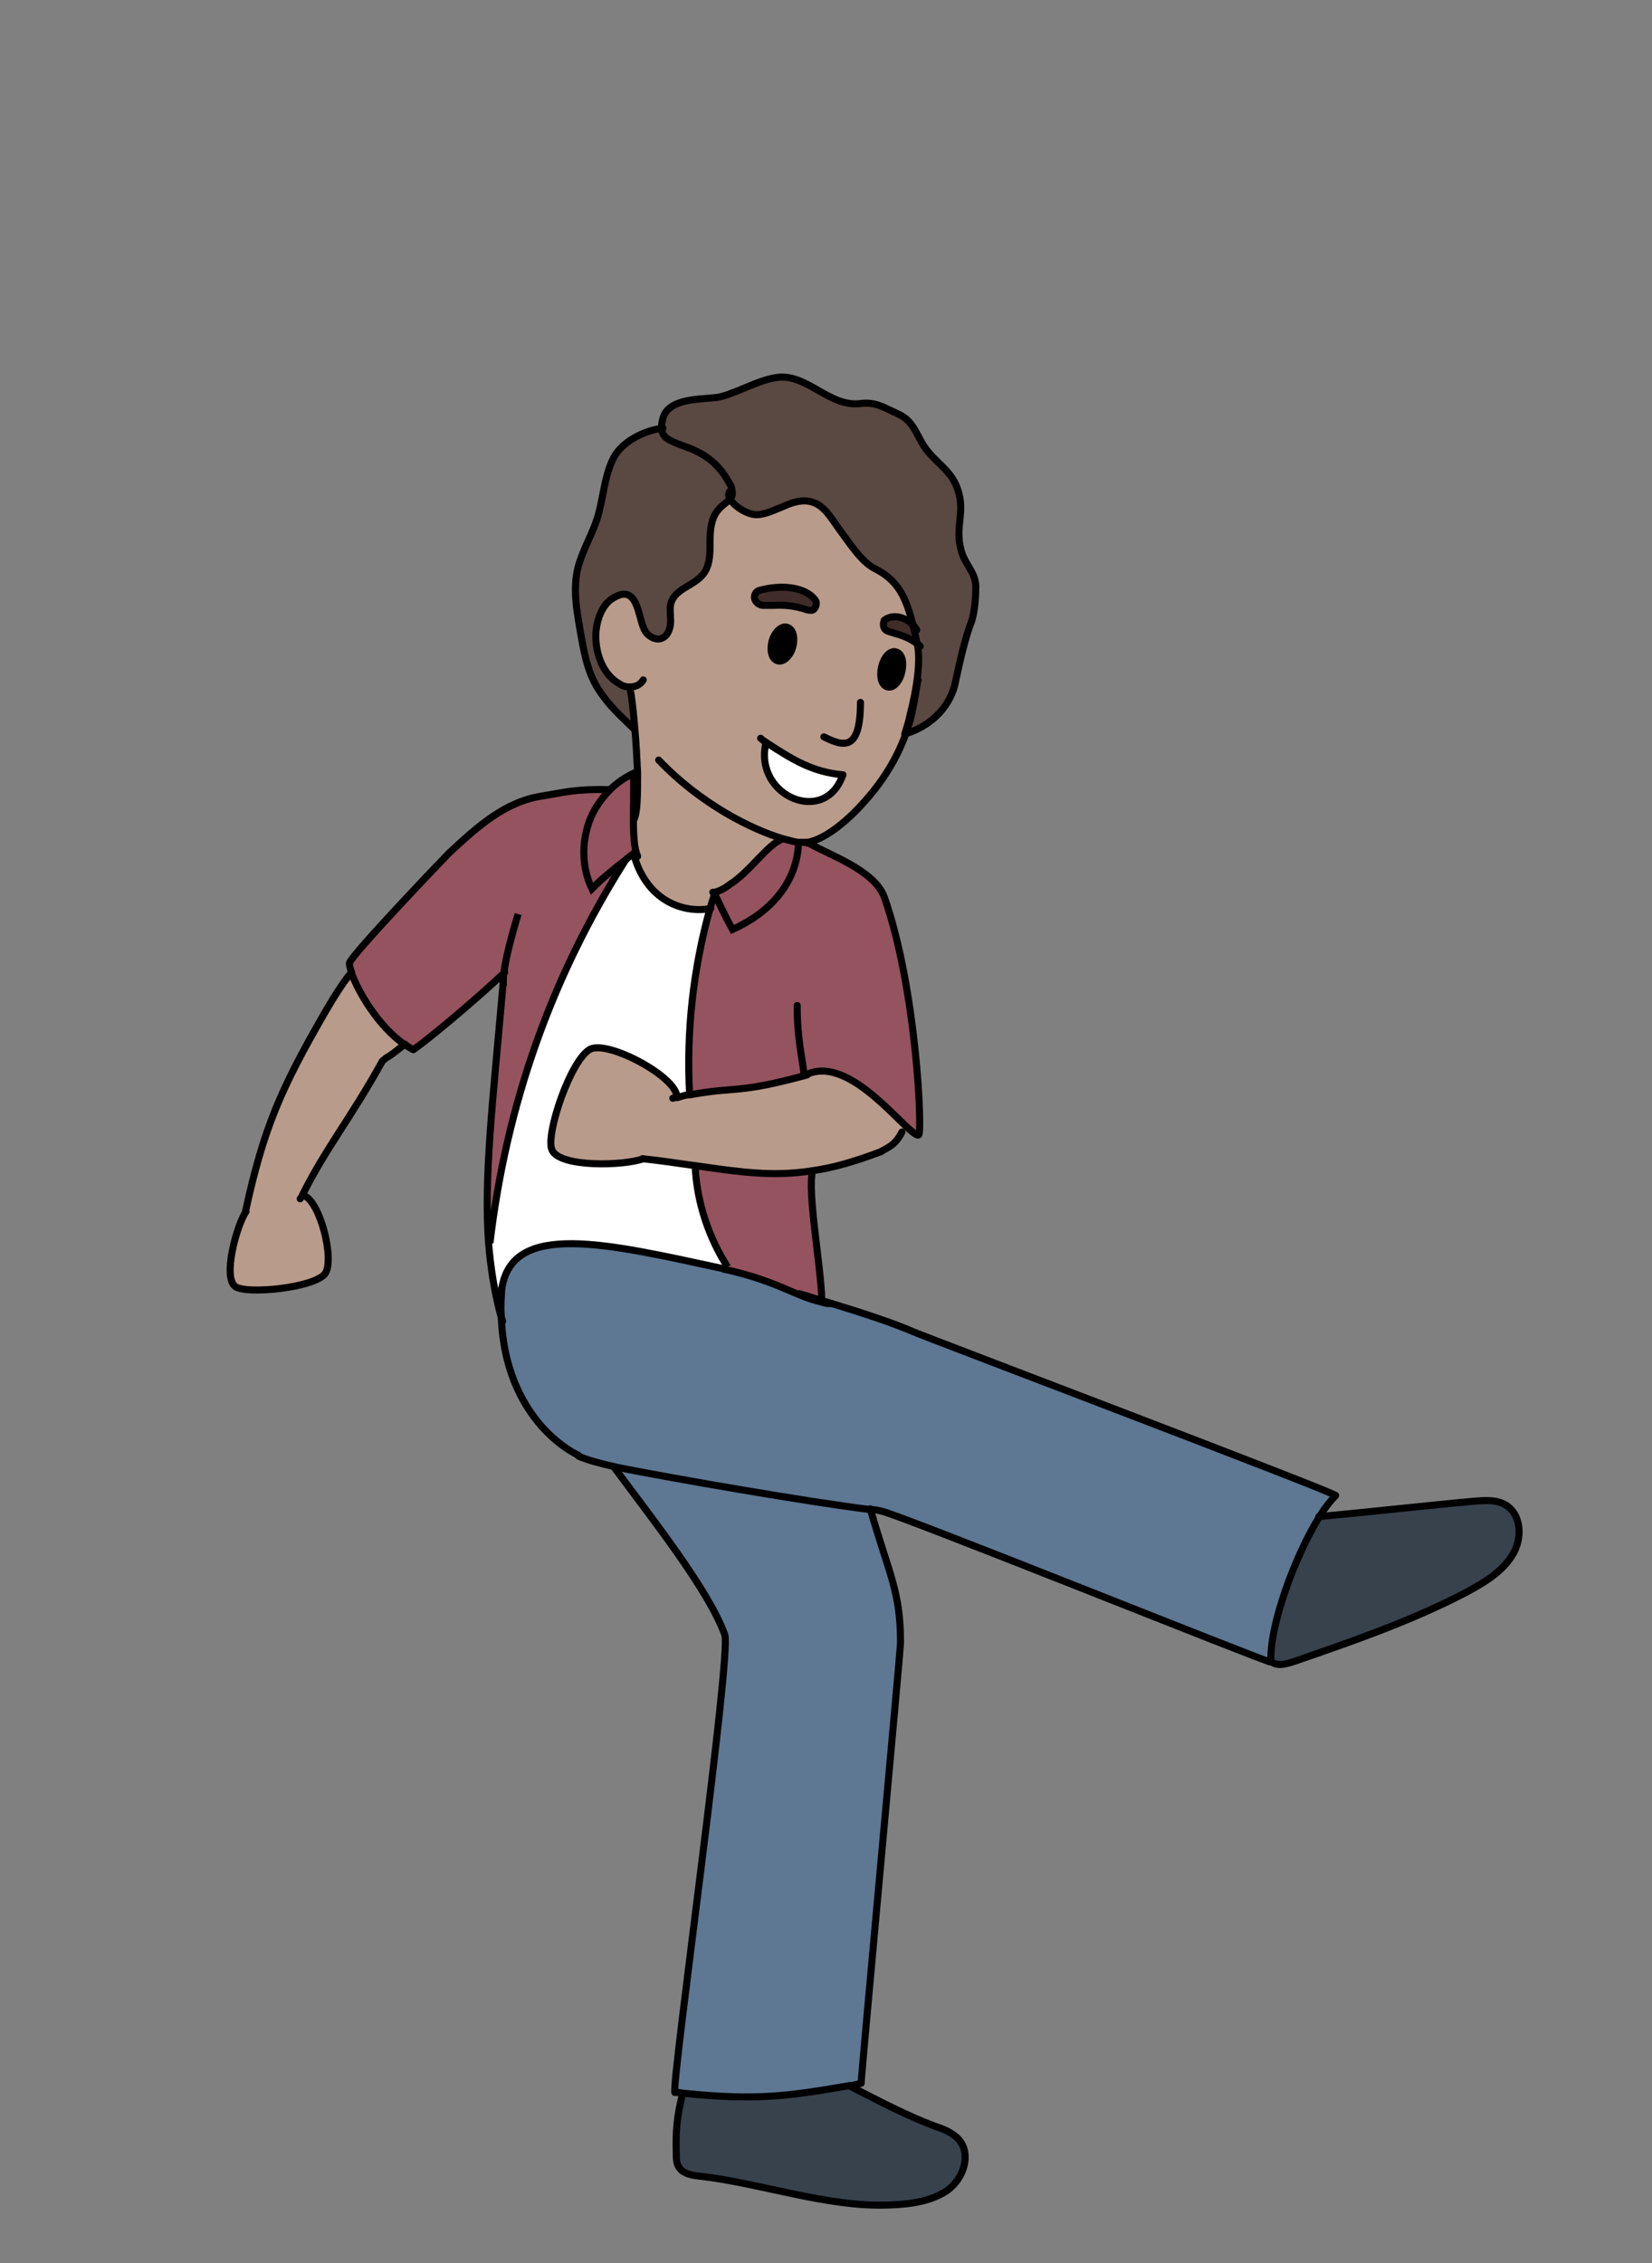 <?xml version="1.0" encoding="UTF-8"?><svg id="asia" xmlns="http://www.w3.org/2000/svg" width="235" height="321.9" viewBox="0 0 235 321.9"><rect x="0" y="0" width="235" height="321.9" fill="#808080" stroke="none"/><defs><style>.cls-1{stroke-linecap:round;stroke-linejoin:round;}.cls-1,.cls-2{fill:none;stroke:#000;}.cls-2{stroke-miterlimit:10;}.cls-3,.cls-4,.cls-5,.cls-6,.cls-7,.cls-8,.cls-9,.cls-10,.cls-11{stroke-width:0px;}.cls-4{fill:#5e7792;}.cls-5{fill:#2f4b57;}.cls-6{fill:#38424d;}.cls-7{fill:#5a4842;}.cls-8{fill:#402d2a;}.cls-9{fill:#94535f;}.cls-10{fill:#b89b8b;}.cls-11{fill:#fff;}</style></defs><path class="cls-6" d="M213.8,213.7c2.5,1.1,3,4.6,1.6,7.1-1.4,2.5-4,4.1-6.6,5.5-7.8,4.2-16.3,7.1-24.6,9.9-1,.3-2.1.7-3,.2h-.4c-.3-5.2,3.5-15.4,6.9-20.8,7.7-.7,14.5-1.5,22.2-2.2,1.3-.1,2.7-.2,3.9.3Z"/><path class="cls-4" d="M71.3,187.1c0-1.3,0-2.6.1-3.9,1.5-9.6,15-6.4,31.3-2.8.3,0,.5.1.7.2,7.4,1.7,9.6,3.7,13.5,4.6.3,0,.7.1,1,.2,4,1.2,9.3,2.9,11.9,4.1,1.3.6,60.4,23,60.1,23.3-.7.6-1.5,1.7-2.3,3-3.3,5.4-7.2,15.6-6.9,20.7,0,.3-53.6-21.3-55.5-21.5-.4,0-.9-.1-1.4-.2h0c-8.3-1.1-28-4.4-36.5-6.1-2.2-.6-3.9-1.1-5.1-1.5-4.6-2.3-10.7-8.6-11-20Z"/><path class="cls-7" d="M104.1,69.7c0-.4-.3-.8-.6-1.3-1-1.8-2.6-3.3-4.6-4.2-1.2-.6-2.6-.9-3.8-1.6-.7-.4-1-1-1-1.7,0-.5.1-1,.3-1.6,1.1-2.9,6.5-2.3,8.2-2.8,2.6-.7,5.2-2.3,7.8-2.7,4.3-.7,7.5,4.2,11.9,3.7,2.2-.3,3.3.5,5.3,1.4,2,.9,2.4,2.1,3.5,4.1,1.5,2.7,4.1,3.7,5.1,6.6,1.2,3.4-.4,5.2.5,8.7.6,2.3,2.3,3.3,2.1,5.7,0,1.3-.2,3.3-.6,4.5-1,2.5-1.8,6.4-2.4,9.1-.9,3.4-3.7,5.9-7.1,6.9.3-.9.6-1.9.8-2.9.9-3.5,1.5-7.5,1-9.8,0,0,0,0,0,0-.2-.8-.3-1.6-.5-2.3-1.1-4.5-2.2-6.8-5.5-8.5-2-1-3.6-3.6-5.1-5.6-1.1-1.5-2.1-3.4-3.9-3.9-1.3-.4-2.7,0-4,.6-1.3.5-2.6,1.2-3.9,1.2-1.3,0-3.2-1.2-3.8-2.3.1-.3.1-.6,0-1Z"/><path class="cls-6" d="M136.4,304.2c1.8,2.1.7,5.5-1.6,7.2-2.3,1.7-5.4,2-8.2,2.1-8.8.4-18.3-3.1-27.1-4.1-1-.1-2.2-.3-2.8-1.1-.5-.6-.5-1.4-.5-2.1,0-3.2.2-5.4.9-8.5,10.6,1.1,15.2.4,23.9-1.1h0c4.1,2.1,8,4.2,11.9,5.6,1.3.5,2.6,1,3.4,1.9Z"/><path class="cls-10" d="M109,105.7l-.2.2c-1.5,7.4,8.5,11.7,11,4.3-4.3-.4-7.1-2.1-10.9-4.6ZM114.8,119.8s0,0,0,0c-.3,0-.6,0-1.1,0-.6,0-1.4-.3-2.3-.5h0c-2.2.8-4.6,4.6-7.6,6.5-.6.5-1.4.9-2.1,1.1h0c0,.1,0,.2.1.3h-.1c-.2.7-.4,1.4-.6,2h0c-3.3.6-8.9-.6-10.9-7.5l-.2-.2c.2-.1.3-.2.5-.4-.3-1-.4-2.8-.4-4.6h0c.5-1.1.6-3.7.5-6.6,0-2-.2-4.2-.4-6.3-.2-2.3-.5-4.4-.7-5.8h0c-.5,0-1-.2-1.4-.4-2.5-1.3-3.7-4.7-3.4-7.7.2-1.7.9-3.5,2.2-4.4,3.9-2.6,3.7,2.9,4.8,4.6.5.8,1.7,1.4,2.5.9.8-.4,1.1-1.5,1.1-2.4,0-.9-.2-1.9.1-2.7.7-1.9,3.2-2.3,4.5-3.9.9-1.1,1-2.6,1-4,0-1.4,0-2.8.5-4.1.8-1.8,2.2-2.1,2.6-3,.5,1.1,2.5,2.3,3.8,2.3,1.4,0,2.7-.6,3.9-1.2,1.3-.5,2.7-1,4-.6,1.8.5,2.8,2.4,3.9,3.9,1.5,2.1,3.1,4.6,5.1,5.6,3.3,1.7,4.4,4,5.5,8.5-1.1-1.6-3.2-2.2-4.5-1.2-.2.4-.2,1.1.2,1.4.4.3.9.3,1.3.5,1.3.3,2.5.9,3.5,1.7,0,0,0,0,0,0,.5,2.3-.2,6.4-1,9.8h-.2c-.8,3.4-2.6,8-6.9,12.7,0,0-4.2,4.9-7.9,5.6ZM128.3,95.5c.3-1.4,0-2.6-.9-2.8-.8-.2-1.7.8-2,2.2-.3,1.4,0,2.6.9,2.8.8.2,1.7-.8,2-2.2ZM115.5,86.8c.5-.1.8-1,.5-1.4-1.2-1.7-4.6-2.4-8.1-1.4-.5.1-.7.8-.5,1.3.2.4.7.7,1.2.8.5,0,1,0,1.5,0,1.5,0,3.1.1,4.6.6.2,0,.5.2.8.1ZM112.8,91.9c.3-1.3,0-2.5-.9-2.7-.8-.2-1.8.8-2.1,2.1-.3,1.3,0,2.5.9,2.7.8.2,1.8-.8,2.1-2.1Z"/><path class="cls-9" d="M114.3,153h0c-9.7,2.6-9.6,1.5-16.2,2.7-.5-8.9.5-17.9,2.9-26.5.2-.6.4-1.3.6-1.9h.1c.8,1.6,1.6,3.3,2.5,5,5.3-2.4,9.2-6.6,9.4-12.4.5,0,.8,0,1.1,0,0,0,0,0,0,0,3.3,1.8,9.5,3.9,10.8,7.7,4.6,13.1,5.4,33.3,4.9,33.8-.2.2-.8-.2-1.7-1.1-3.1-2.9-9.5-10.2-14.6-7.3Z"/><path class="cls-8" d="M130.3,89.4c.2.7.3,1.5.5,2.3-1-.8-2.2-1.4-3.5-1.7-.5-.1-.9-.2-1.3-.5-.4-.3-.4-.9-.2-1.4,1.3-.9,3.4-.3,4.5,1.2Z"/><path class="cls-10" d="M98.1,155.7c6.6-1.2,6.5-.1,16.2-2.7h0c5.1-2.9,11.5,4.4,14.6,7.2l-.6.7c-1,2-2.1,2.2-3,2.8-3.7,1.4-6.8,2.3-9.7,2.7-5.6.9-10.3.2-16.6-.7-2.3-.3-4.7-.7-7.6-1-2.6.9-12,1.2-13-1.3-.8-2.2,2.7-13,5.5-14.3,2.6-1.3,12.2,3.8,12.3,6.8h0c.7,0,1.3-.1,1.8-.2Z"/><path class="cls-3" d="M127.4,92.7c.8.2,1.2,1.4.9,2.8-.3,1.4-1.2,2.4-2,2.2-.8-.2-1.2-1.4-.9-2.8.3-1.4,1.2-2.4,2-2.2Z"/><path class="cls-4" d="M97.1,297.8c-.4,0-.7,0-1.1-.1-.5-1.3,8.1-62.4,7.1-65.1-2.4-6.4-10.5-16.7-15.8-23.9,8.5,1.7,28.2,5.1,36.5,6.1h0c2.6,9.4,4.3,11.7,4.3,19,0,1.1-5.5,61.6-5.6,62.7-.5,0-1,.2-1.5.3-8.8,1.5-13.3,2.3-23.9,1.1Z"/><path class="cls-5" d="M117.9,185.3c-.3,0-.7-.1-1-.2,0,0,0,0,0,0,.3,0,.7.2,1,.3Z"/><path class="cls-9" d="M116.9,185s0,0,0,0c-3.9-.9-6.1-2.9-13.5-4.6v-.3c-2.6-4.2-4.2-9-4.5-14v-.4c6.4.9,11.1,1.6,16.7.7-.8,3,1.2,13.6,1.3,18.4Z"/><path class="cls-8" d="M116,85.4c.3.4,0,1.3-.5,1.4-.3,0-.5,0-.8-.1-1.5-.5-3-.7-4.6-.6-.5,0-1,0-1.5,0-.5,0-1-.3-1.2-.8-.2-.4,0-1.1.5-1.3,3.5-1,6.9-.4,8.1,1.4Z"/><path class="cls-11" d="M119.9,110.2c-2.5,7.3-12.5,3.1-11-4.3l.2-.2c3.7,2.5,6.6,4.1,10.9,4.6Z"/><path class="cls-3" d="M111.9,89.2c.8.2,1.2,1.4.9,2.7-.3,1.3-1.2,2.3-2.1,2.1-.8-.2-1.2-1.4-.9-2.7.3-1.3,1.2-2.3,2.1-2.1Z"/><path class="cls-9" d="M111.4,119.3c.9.3,1.7.4,2.3.5-.2,5.8-4.1,10.1-9.4,12.4-.8-1.7-1.6-3.4-2.5-5,0,0,0-.2-.1-.3h0c.8-.2,1.5-.6,2.1-1.1,3.1-1.9,5.4-5.8,7.6-6.5h0Z"/><path class="cls-7" d="M104.1,69.7c-.2.3-.2.7,0,1-.4.9-1.8,1.3-2.6,3-.6,1.3-.5,2.7-.5,4.1,0,1.4-.1,2.9-1,4-1.2,1.6-3.8,2-4.5,3.9-.3.9-.1,1.8-.1,2.7,0,.9-.2,2-1.1,2.4-.9.5-2,0-2.5-.9-1.1-1.7-.9-7.2-4.8-4.6-1.3.9-2,2.6-2.2,4.4-.3,3,.9,6.4,3.4,7.7.4.2.9.4,1.4.4h0c.3,1.5.5,3.6.7,5.8h-.2c-1.9-1.7-3.6-3.4-5-5.6s-2.1-5.5-2.6-8.5c-.5-2.9-1-5.9-.3-8.7.6-2.4,1.9-4.6,2.7-6.9.9-2.7,1-5.7,2.2-8.4,1.1-2.6,4.5-4.3,7.2-4.6,0,.7.3,1.3,1,1.7,1.2.7,2.5,1,3.8,1.6,1.9.9,3.5,2.4,4.6,4.2.3.5.5.9.6,1.3Z"/><path class="cls-11" d="M103.5,180.2v.3c-.3,0-.5-.1-.8-.2-16.2-3.5-29.8-6.8-31.3,2.8-.1,1.4-.2,2.7-.1,3.9-.9-3.4-1.4-6.7-1.7-10.2h0c2.3-19.7,8.7-37.8,19.3-54.5h0c.3-.3.7-.6,1-.8l.2.2c2,6.9,7.6,8.1,10.9,7.5h0c-2.4,8.6-3.4,17.6-2.9,26.5-.6,0-1.2.2-1.8.4h0c-.1-3.1-9.7-8.1-12.3-6.9-2.8,1.4-6.4,12.1-5.5,14.3,1,2.6,10.4,2.3,13,1.3,2.8.3,5.3.7,7.6,1v.4c.2,4.9,1.8,9.8,4.5,14Z"/><path class="cls-9" d="M90.1,116.5c0,1.8,0,3.6.4,4.6-.2.1-.3.2-.5.4-.3.2-.7.5-1,.8-1.7,1.3-3.3,2.6-4.8,4.1-1.4-2.9-1.5-6.4-.4-9.5.6-1.7,1.7-3.3,3-4.6,1-1,2.2-1.8,3.5-2.4h.4c0,3,0,5.5-.5,6.6h0Z"/><path class="cls-9" d="M71.7,139.5c0-.4,0-.8.1-1.3h0c-4.6,4.2-10.6,9.3-13,11-.4-.2-.8-.5-1.2-.7-3.9-2.7-6.7-7.7-7.6-10.2h0c-.2-.6-.3-1.1-.3-1.3.1-1,13.5-15,14.2-15.7,4-3.7,7.9-7.3,13.3-8.1,3.1-.5,4.6-1,9.5-.9-1.3,1.3-2.3,2.8-3,4.6-1.1,3-1,6.5.4,9.5,1.5-1.4,3.1-2.8,4.8-4.1h0c-10.6,16.8-17,34.9-19.3,54.6h0c-.7-9.4.6-20.1,2.1-37.3h0Z"/><path class="cls-10" d="M43,170h0c2.4.7,4.6,9.4,3.1,11.3-1.7,2-11.1,2.9-12.7,1.8-1.9-1.3.2-8.8,1.5-10.7,2.6-11.9,5.1-17.6,11.2-28.2,1.4-2.4,2.7-4.5,3.9-5.9.8,2.5,3.6,7.5,7.6,10.2-3.1,2.5-1.9,1.3-3.2,2.4-4.6,8.3-8,12.3-11.4,19.1Z"/><path class="cls-1" d="M50,138.3c-.2-.6-.3-1.1-.3-1.3.1-1,13.5-15,14.2-15.7,4-3.7,7.9-7.3,13.3-8.1,3.1-.5,4.6-1,9.5-.9h0"/><path class="cls-1" d="M71.8,138.3c-4.6,4.3-10.6,9.3-13,11-.4-.2-.8-.5-1.2-.7-3.9-2.7-6.7-7.7-7.6-10.2"/><path class="cls-1" d="M50,138.3h0c-1.2,1.4-2.5,3.5-3.9,5.9-6.1,10.6-8.6,16.2-11.2,28.2"/><path class="cls-1" d="M57.6,148.5c-3.1,2.5-1.9,1.3-3.2,2.4-4.6,8.3-8,12.3-11.4,19.1,0,.2-.2.3-.3.5"/><path class="cls-1" d="M43.1,170c2.4.6,4.6,9.3,3.1,11.2-1.7,2-11.1,2.9-12.7,1.8-1.9-1.3.2-8.8,1.5-10.7"/><path class="cls-1" d="M113.4,143c0,4.8.7,7.2,1,10,5.1-2.9,11.5,4.4,14.6,7.3.9.8,1.5,1.3,1.7,1.1.5-.5-.3-20.7-4.9-33.8-1.4-3.8-7.6-5.9-10.8-7.7,0,0-.1,0-.2,0"/><path class="cls-1" d="M125.3,163.8c-3.7,1.4-6.8,2.3-9.7,2.7-5.6.9-10.3.2-16.6-.7-2.3-.3-4.7-.7-7.6-1"/><path class="cls-1" d="M114.8,152.9c-.1,0-.3,0-.4.1-9.7,2.6-9.6,1.5-16.2,2.7-.6,0-1.2.2-1.8.4-.2,0-.4,0-.7.1"/><path class="cls-1" d="M96.3,156c-.1-2.9-9.7-8-12.3-6.8-2.8,1.4-6.4,12.1-5.5,14.3,1,2.6,10.4,2.3,13,1.3"/><path class="cls-1" d="M128.3,161c-1,2-2.1,2.2-3,2.8"/><path class="cls-1" d="M71.6,139.5c-1.5,17.2-2.8,28-2.1,37.3.3,3.5.8,6.8,1.7,10.2l.3.9"/><path class="cls-1" d="M115.6,166.5s0,0,0,0c-.8,3,1.2,13.6,1.3,18.4,0,0,0,0,0,0"/><path class="cls-1" d="M123.9,214.7c.5,0,1,.1,1.4.2,1.9.2,55.5,21.8,55.5,21.5-.3-5.1,3.5-15.3,6.9-20.7.8-1.3,1.6-2.3,2.3-3,.3-.3-58.8-22.7-60.1-23.3-2.7-1.2-7.9-2.9-11.9-4.1-.3-.1-.7-.2-1-.3-1.4-.4-2.5-.8-3.3-1"/><path class="cls-1" d="M87.3,208.6c8.5,1.7,28.2,5.1,36.5,6.1"/><path class="cls-1" d="M82.3,207.1c1.1.5,2.9,1,5.1,1.5"/><path class="cls-1" d="M87.3,208.6c5.3,7.2,13.5,17.5,15.8,23.9,1,2.8-7.6,63.8-7.1,65.1.4,0,.7,0,1.1.1,10.6,1.1,15.2.4,23.9-1.1.5,0,1-.2,1.5-.3,0-1.1,5.6-61.5,5.6-62.7,0-7.3-1.6-9.6-4.3-19h0"/><path class="cls-1" d="M71.4,183.1c-.1,1.4-.2,2.7-.1,3.9.3,11.4,6.4,17.7,11,20"/><path class="cls-1" d="M181.1,236.5c.9.5,2,.1,3-.2,8.4-2.9,16.8-5.8,24.6-9.9,2.6-1.4,5.2-3,6.6-5.5,1.4-2.5,1-6-1.6-7.1-1.2-.5-2.6-.4-3.9-.3-7.7.7-14.5,1.5-22.2,2.2"/><path class="cls-1" d="M118.3,185.4c-.1,0-.2,0-.4,0-.3,0-.7-.1-1-.2-3.9-.9-6.1-2.9-13.5-4.6-.2,0-.5-.1-.7-.2-16.2-3.5-29.8-6.8-31.3,2.8"/><path class="cls-2" d="M71.6,140.2c0-.2,0-.4,0-.7,0-.4,0-.8.1-1.3.3-2.2,1.1-5.2,2-8.2"/><path class="cls-1" d="M97.1,297.8h0c-.8,3.1-1,5.3-.9,8.5,0,.7,0,1.5.5,2.1.6.8,1.8,1,2.8,1.1,8.8,1,18.3,4.5,27.1,4.1,2.9-.1,5.9-.5,8.2-2.1,2.3-1.7,3.4-5.1,1.6-7.2-.9-1-2.2-1.5-3.4-1.9-4-1.5-7.8-3.5-11.9-5.6"/><path class="cls-1" d="M90.7,121.8c0-.2-.2-.4-.2-.6-.3-1-.4-2.8-.4-4.6s.1-4.9,0-6.1"/><path class="cls-1" d="M101.1,129.2c-3.3.7-8.9-.6-10.9-7.5"/><path class="cls-1" d="M111.4,119.3c-2.2.7-4.6,4.6-7.6,6.5-.6.5-1.4.9-2.1,1.1,0,0-.2,0-.3,0"/><path class="cls-1" d="M86.8,112.3c1-1,2.2-1.8,3.5-2.4"/><path class="cls-2" d="M90.5,121.1s0,0,0,0c-.2.1-.3.2-.5.4-.3.2-.7.5-1,.8-1.7,1.3-3.3,2.6-4.8,4.1-1.4-2.9-1.5-6.4-.4-9.5.6-1.7,1.7-3.3,3-4.6"/><path class="cls-2" d="M101.6,126.9c0,0,0,.2.1.3.8,1.7,1.6,3.4,2.5,5,5.3-2.4,9.2-6.6,9.4-12.4,0,0,0-.1,0-.2"/><path class="cls-2" d="M89,122.3c-10.6,16.7-17,34.9-19.3,54.5"/><path class="cls-2" d="M101.6,127.3c-.2.6-.4,1.3-.6,1.9-2.4,8.6-3.4,17.6-2.9,26.5,0,.1,0,.3,0,.4"/><path class="cls-2" d="M98.9,166.2c.3,4.9,1.9,9.8,4.6,14"/><path class="cls-1" d="M114.8,119.8c-.3,0-.6,0-1.1,0-.6,0-1.4-.3-2.3-.5-4.4-1.3-11.7-4.9-17.7-11.2"/><path class="cls-1" d="M130.6,96.7c-.2.8-.4,2.5-.9,4.8-.8,3.4-2.6,8-6.9,12.7,0,0-4.2,4.9-7.9,5.6,0,0,0,0,0,0"/><path class="cls-1" d="M130.4,89.6c0,0,0-.1-.1-.2-1.1-1.6-3.2-2.2-4.5-1.2-.2.4-.2,1.1.2,1.4.4.3.9.3,1.3.5,1.3.3,2.5.9,3.5,1.7,0,0,0,0,.1.1"/><path class="cls-1" d="M107.9,84c3.5-1,6.9-.4,8.1,1.4.3.4,0,1.3-.5,1.4-.3,0-.5,0-.8-.1-1.5-.5-3-.7-4.6-.6-.5,0-1,0-1.5,0-.5,0-1-.3-1.2-.8-.2-.4,0-1.1.5-1.3Z"/><path class="cls-1" d="M122.4,99.9c0,7-2.4,6.3-5.2,4.9"/><path class="cls-1" d="M125.4,94.9c-.3,1.4,0,2.6.9,2.8.8.2,1.7-.8,2-2.2.3-1.4,0-2.6-.9-2.8-.8-.2-1.7.8-2,2.2Z"/><path class="cls-1" d="M109.8,91.3c-.3,1.3,0,2.5.9,2.7.8.2,1.8-.8,2.1-2.1.3-1.3,0-2.5-.9-2.7-.8-.2-1.8.8-2.1,2.1Z"/><path class="cls-1" d="M119.9,110.2c-4.3-.4-7.1-2.1-10.9-4.6-.3-.2-.6-.4-.8-.6"/><path class="cls-1" d="M119.9,110.2c-2.5,7.3-12.5,3.1-11-4.3"/><path class="cls-1" d="M89.6,97.8c.3,1.4.5,3.5.7,5.8.2,2.1.3,4.3.4,6.3,0,3,0,5.6-.5,6.6"/><path class="cls-1" d="M94.3,60.9s0,0,0,0c-2.7.3-6.1,2-7.2,4.6-1.2,2.6-1.3,5.6-2.2,8.4-.8,2.4-2.1,4.5-2.7,6.9-.7,2.9-.2,5.8.3,8.7.5,2.9,1,6,2.6,8.5s3.2,3.8,5,5.6"/><path class="cls-1" d="M91.5,96.7c-.4.7-1.1,1-1.9,1-.5,0-1-.1-1.4-.4-2.5-1.3-3.7-4.7-3.4-7.7.2-1.7.9-3.5,2.2-4.4,3.9-2.6,3.7,2.9,4.8,4.6.5.8,1.7,1.4,2.5.9.8-.4,1.1-1.5,1.1-2.4,0-.9-.2-1.9.1-2.7.7-1.9,3.2-2.3,4.5-3.9.9-1.1,1-2.6,1-4,0-1.4,0-2.8.5-4.1.8-1.8,2.2-2.1,2.6-3,.1-.3.1-.6,0-1,0-.4-.3-.8-.6-1.3-1-1.8-2.6-3.3-4.6-4.2-1.2-.6-2.6-.9-3.8-1.6-.7-.4-1-1-1-1.7,0-.5.1-1,.3-1.6,1.1-2.9,6.5-2.3,8.2-2.8,2.6-.7,5.2-2.3,7.8-2.7,4.3-.7,7.5,4.2,11.9,3.7,2.2-.3,3.3.5,5.3,1.4,2,.9,2.4,2.1,3.5,4.1,1.5,2.7,4.1,3.7,5.1,6.6,1.2,3.4-.4,5.2.5,8.7.6,2.3,2.3,3.3,2.1,5.7,0,1.3-.2,3.3-.6,4.5-1,2.5-1.8,6.4-2.4,9.1-.9,3.4-3.7,5.9-7.1,6.9.3-.9.6-1.9.8-2.9.9-3.5,1.5-7.5,1-9.8,0,0,0,0,0,0-.2-.8-.3-1.6-.5-2.3-1.1-4.5-2.2-6.8-5.5-8.5-2-1-3.6-3.6-5.1-5.6-1.1-1.5-2.1-3.4-3.9-3.9-1.3-.4-2.7,0-4,.6-1.3.5-2.6,1.2-3.9,1.2-1.3,0-3.2-1.2-3.8-2.3-.2-.4-.2-.7,0-1,0,0,.1-.1.2-.2"/></svg>